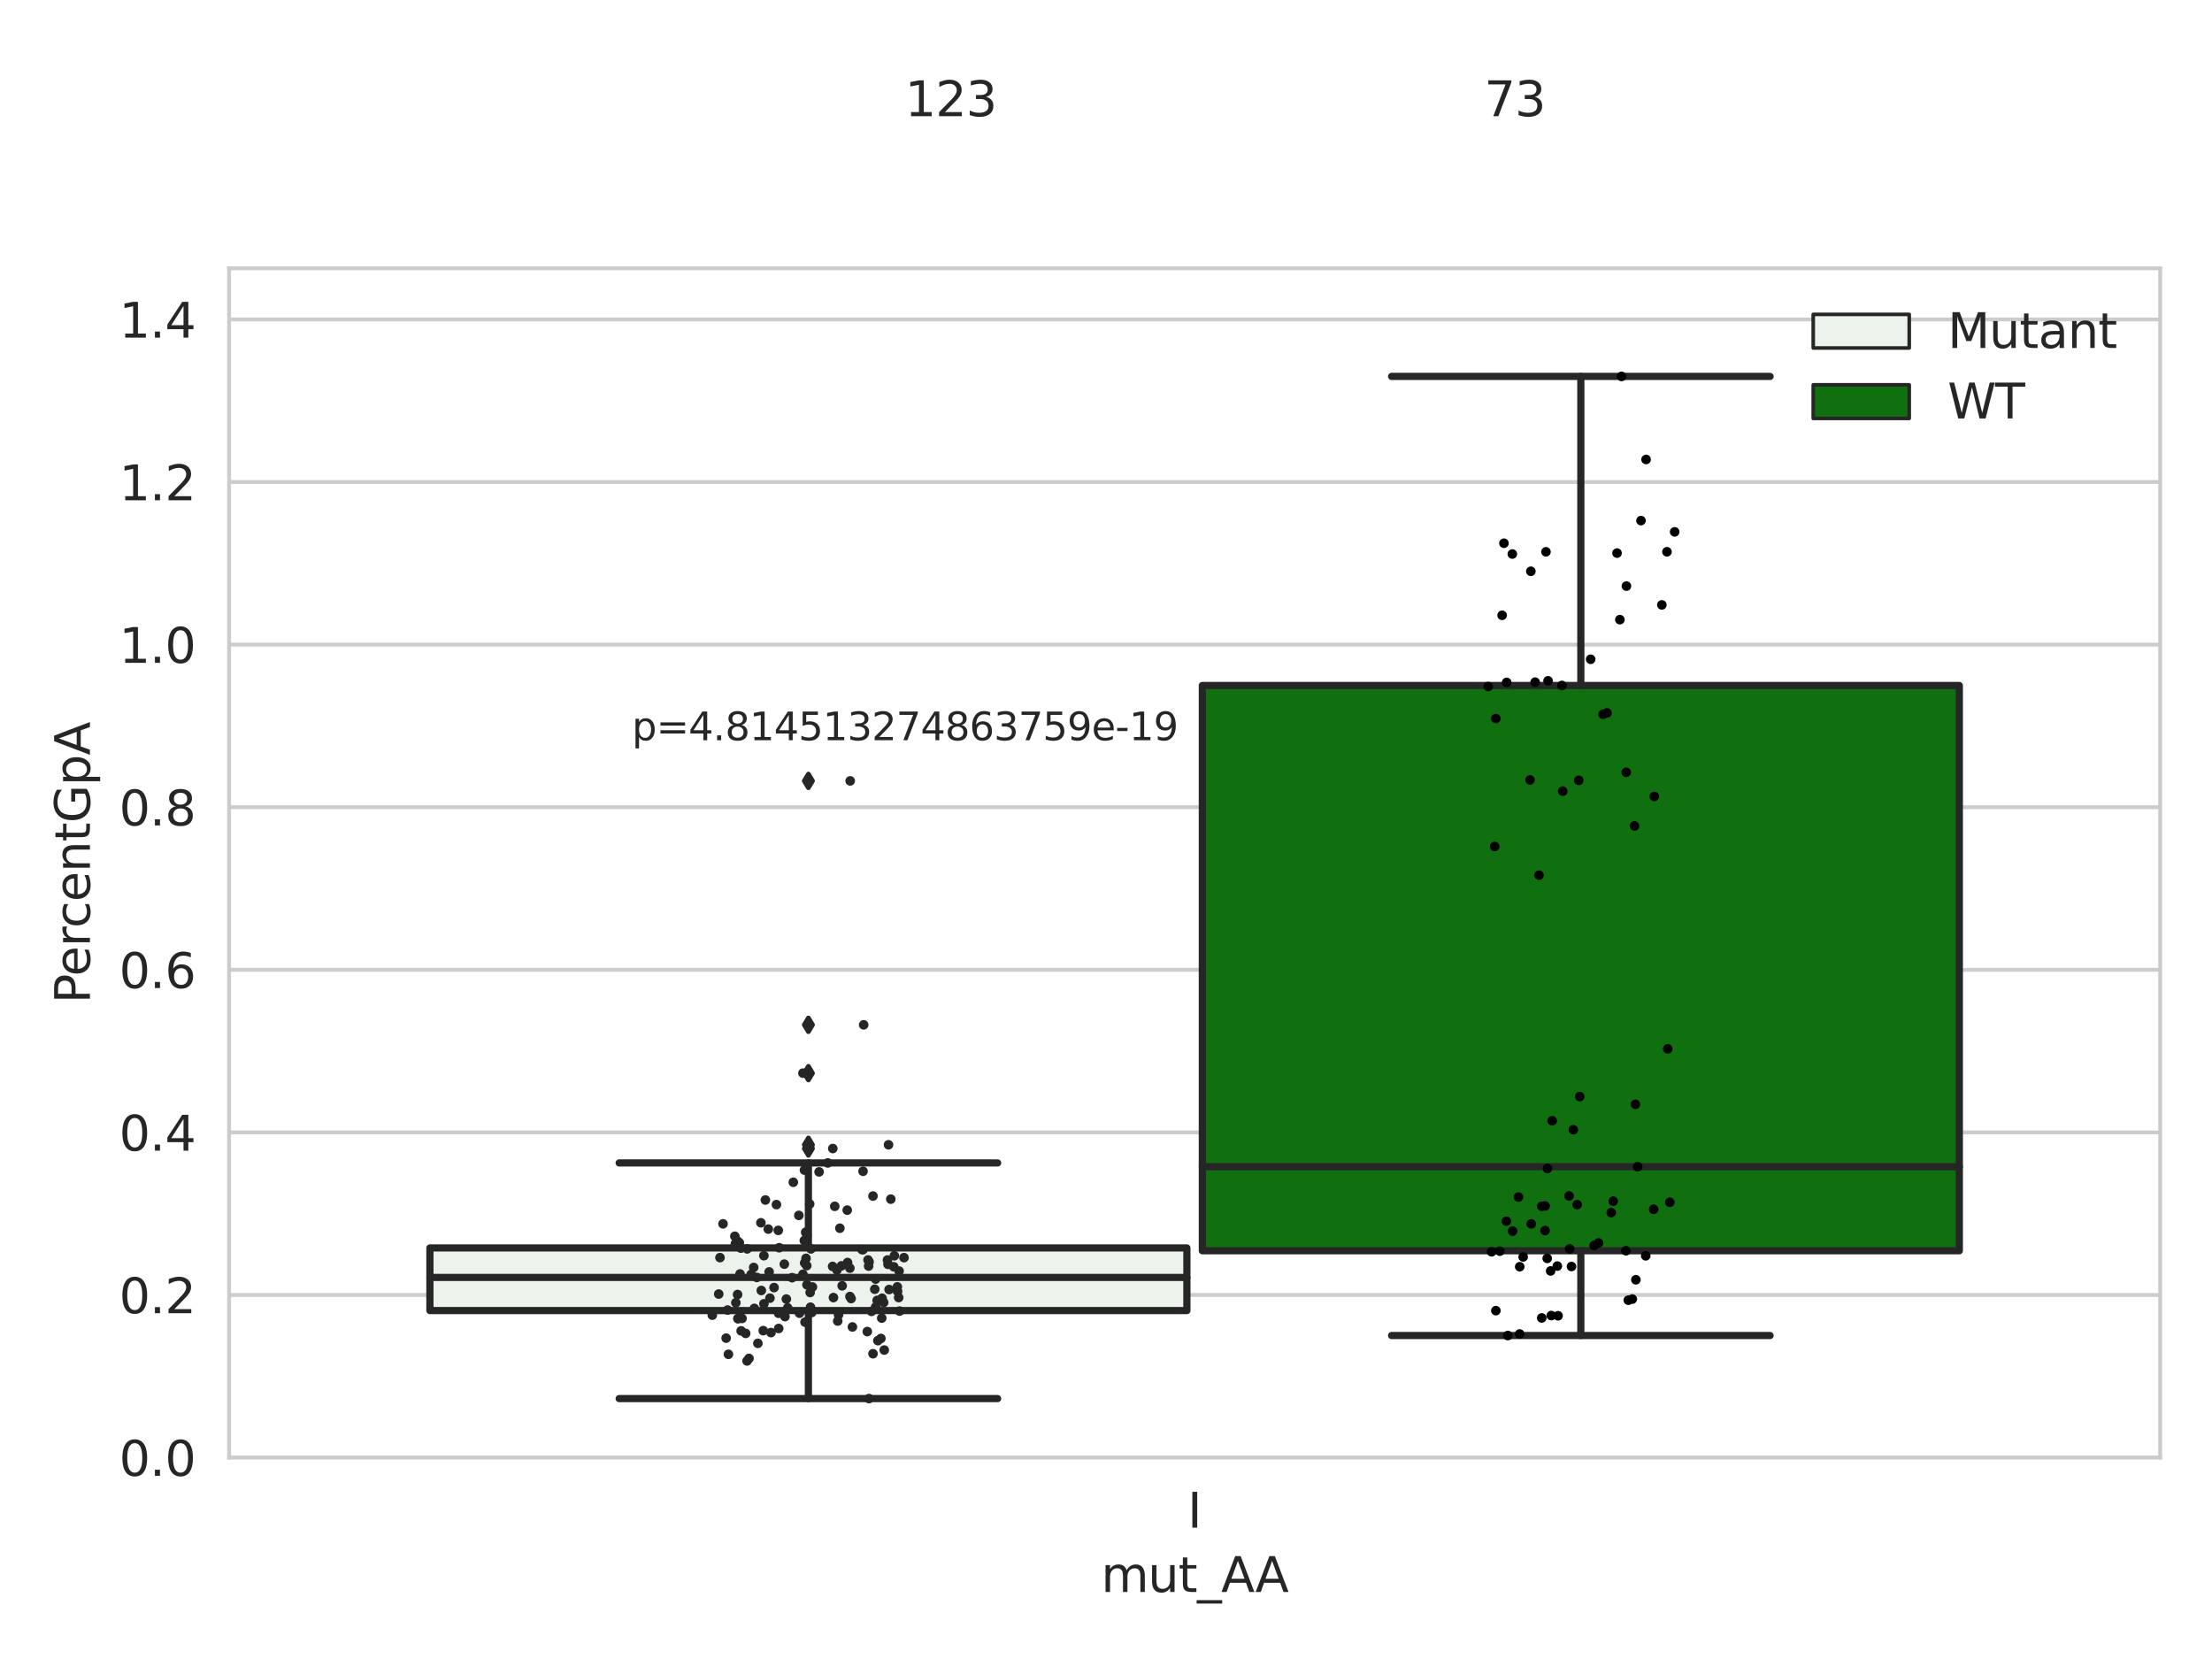 <?xml version="1.0" encoding="utf-8" standalone="no"?>
<!DOCTYPE svg PUBLIC "-//W3C//DTD SVG 1.1//EN"
  "http://www.w3.org/Graphics/SVG/1.1/DTD/svg11.dtd">
<svg xmlns:xlink="http://www.w3.org/1999/xlink" width="460.8pt" height="345.6pt" viewBox="0 0 460.8 345.6" xmlns="http://www.w3.org/2000/svg" version="1.1">
 <defs>
  <style type="text/css">*{stroke-linejoin: round; stroke-linecap: butt}</style>
 </defs>
 <g id="figure_1">
  <g id="patch_1">
   <path d="M 0 345.6 
L 460.8 345.6 
L 460.8 0 
L 0 0 
z
" style="fill: #ffffff"/>
  </g>
  <g id="axes_1">
   <g id="patch_2">
    <path d="M 47.72 303.64 
L 450 303.64 
L 450 55.89 
L 47.72 55.89 
z
" style="fill: #ffffff"/>
   </g>
   <g id="matplotlib.axis_1">
    <g id="xtick_1">
     <g id="text_1">
      <!-- I -->
      <g style="fill: #262626" transform="translate(247.385 318.238)scale(0.1 -0.1)">
       <defs>
        <path id="DejaVuSans-49" d="M 628 4666 
L 1259 4666 
L 1259 0 
L 628 0 
L 628 4666 
z
" transform="scale(0.016)"/>
       </defs>
       <use xlink:href="#DejaVuSans-49"/>
      </g>
     </g>
    </g>
    <g id="text_2">
     <!-- mut_AA -->
     <g style="fill: #262626" transform="translate(229.383 331.638)scale(0.1 -0.1)">
      <defs>
       <path id="DejaVuSans-6d" d="M 3328 2828 
Q 3544 3216 3844 3400 
Q 4144 3584 4550 3584 
Q 5097 3584 5394 3201 
Q 5691 2819 5691 2113 
L 5691 0 
L 5113 0 
L 5113 2094 
Q 5113 2597 4934 2840 
Q 4756 3084 4391 3084 
Q 3944 3084 3684 2787 
Q 3425 2491 3425 1978 
L 3425 0 
L 2847 0 
L 2847 2094 
Q 2847 2600 2669 2842 
Q 2491 3084 2119 3084 
Q 1678 3084 1418 2786 
Q 1159 2488 1159 1978 
L 1159 0 
L 581 0 
L 581 3500 
L 1159 3500 
L 1159 2956 
Q 1356 3278 1631 3431 
Q 1906 3584 2284 3584 
Q 2666 3584 2933 3390 
Q 3200 3197 3328 2828 
z
" transform="scale(0.016)"/>
       <path id="DejaVuSans-75" d="M 544 1381 
L 544 3500 
L 1119 3500 
L 1119 1403 
Q 1119 906 1312 657 
Q 1506 409 1894 409 
Q 2359 409 2629 706 
Q 2900 1003 2900 1516 
L 2900 3500 
L 3475 3500 
L 3475 0 
L 2900 0 
L 2900 538 
Q 2691 219 2414 64 
Q 2138 -91 1772 -91 
Q 1169 -91 856 284 
Q 544 659 544 1381 
z
M 1991 3584 
L 1991 3584 
z
" transform="scale(0.016)"/>
       <path id="DejaVuSans-74" d="M 1172 4494 
L 1172 3500 
L 2356 3500 
L 2356 3053 
L 1172 3053 
L 1172 1153 
Q 1172 725 1289 603 
Q 1406 481 1766 481 
L 2356 481 
L 2356 0 
L 1766 0 
Q 1100 0 847 248 
Q 594 497 594 1153 
L 594 3053 
L 172 3053 
L 172 3500 
L 594 3500 
L 594 4494 
L 1172 4494 
z
" transform="scale(0.016)"/>
       <path id="DejaVuSans-5f" d="M 3263 -1063 
L 3263 -1509 
L -63 -1509 
L -63 -1063 
L 3263 -1063 
z
" transform="scale(0.016)"/>
       <path id="DejaVuSans-41" d="M 2188 4044 
L 1331 1722 
L 3047 1722 
L 2188 4044 
z
M 1831 4666 
L 2547 4666 
L 4325 0 
L 3669 0 
L 3244 1197 
L 1141 1197 
L 716 0 
L 50 0 
L 1831 4666 
z
" transform="scale(0.016)"/>
      </defs>
      <use xlink:href="#DejaVuSans-6d"/>
      <use xlink:href="#DejaVuSans-75" x="97.412"/>
      <use xlink:href="#DejaVuSans-74" x="160.791"/>
      <use xlink:href="#DejaVuSans-5f" x="200"/>
      <use xlink:href="#DejaVuSans-41" x="250"/>
      <use xlink:href="#DejaVuSans-41" x="321.158"/>
     </g>
    </g>
   </g>
   <g id="matplotlib.axis_2">
    <g id="ytick_1">
     <g id="line2d_1">
      <path d="M 47.72 303.64 
L 450 303.64 
" clip-path="url(#pc378bc3d6d)" style="fill: none; stroke: #cccccc; stroke-width: 0.8; stroke-linecap: round"/>
     </g>
     <g id="text_3">
      <!-- 0.0 -->
      <g style="fill: #262626" transform="translate(24.817 307.439)scale(0.1 -0.1)">
       <defs>
        <path id="DejaVuSans-30" d="M 2034 4250 
Q 1547 4250 1301 3770 
Q 1056 3291 1056 2328 
Q 1056 1369 1301 889 
Q 1547 409 2034 409 
Q 2525 409 2770 889 
Q 3016 1369 3016 2328 
Q 3016 3291 2770 3770 
Q 2525 4250 2034 4250 
z
M 2034 4750 
Q 2819 4750 3233 4129 
Q 3647 3509 3647 2328 
Q 3647 1150 3233 529 
Q 2819 -91 2034 -91 
Q 1250 -91 836 529 
Q 422 1150 422 2328 
Q 422 3509 836 4129 
Q 1250 4750 2034 4750 
z
" transform="scale(0.016)"/>
        <path id="DejaVuSans-2e" d="M 684 794 
L 1344 794 
L 1344 0 
L 684 0 
L 684 794 
z
" transform="scale(0.016)"/>
       </defs>
       <use xlink:href="#DejaVuSans-30"/>
       <use xlink:href="#DejaVuSans-2e" x="63.623"/>
       <use xlink:href="#DejaVuSans-30" x="95.41"/>
      </g>
     </g>
    </g>
    <g id="ytick_2">
     <g id="line2d_2">
      <path d="M 47.72 269.769 
L 450 269.769 
" clip-path="url(#pc378bc3d6d)" style="fill: none; stroke: #cccccc; stroke-width: 0.8; stroke-linecap: round"/>
     </g>
     <g id="text_4">
      <!-- 0.2 -->
      <g style="fill: #262626" transform="translate(24.817 273.568)scale(0.1 -0.1)">
       <defs>
        <path id="DejaVuSans-32" d="M 1228 531 
L 3431 531 
L 3431 0 
L 469 0 
L 469 531 
Q 828 903 1448 1529 
Q 2069 2156 2228 2338 
Q 2531 2678 2651 2914 
Q 2772 3150 2772 3378 
Q 2772 3750 2511 3984 
Q 2250 4219 1831 4219 
Q 1534 4219 1204 4116 
Q 875 4013 500 3803 
L 500 4441 
Q 881 4594 1212 4672 
Q 1544 4750 1819 4750 
Q 2544 4750 2975 4387 
Q 3406 4025 3406 3419 
Q 3406 3131 3298 2873 
Q 3191 2616 2906 2266 
Q 2828 2175 2409 1742 
Q 1991 1309 1228 531 
z
" transform="scale(0.016)"/>
       </defs>
       <use xlink:href="#DejaVuSans-30"/>
       <use xlink:href="#DejaVuSans-2e" x="63.623"/>
       <use xlink:href="#DejaVuSans-32" x="95.41"/>
      </g>
     </g>
    </g>
    <g id="ytick_3">
     <g id="line2d_3">
      <path d="M 47.72 235.898 
L 450 235.898 
" clip-path="url(#pc378bc3d6d)" style="fill: none; stroke: #cccccc; stroke-width: 0.8; stroke-linecap: round"/>
     </g>
     <g id="text_5">
      <!-- 0.4 -->
      <g style="fill: #262626" transform="translate(24.817 239.697)scale(0.1 -0.1)">
       <defs>
        <path id="DejaVuSans-34" d="M 2419 4116 
L 825 1625 
L 2419 1625 
L 2419 4116 
z
M 2253 4666 
L 3047 4666 
L 3047 1625 
L 3713 1625 
L 3713 1100 
L 3047 1100 
L 3047 0 
L 2419 0 
L 2419 1100 
L 313 1100 
L 313 1709 
L 2253 4666 
z
" transform="scale(0.016)"/>
       </defs>
       <use xlink:href="#DejaVuSans-30"/>
       <use xlink:href="#DejaVuSans-2e" x="63.623"/>
       <use xlink:href="#DejaVuSans-34" x="95.41"/>
      </g>
     </g>
    </g>
    <g id="ytick_4">
     <g id="line2d_4">
      <path d="M 47.72 202.026 
L 450 202.026 
" clip-path="url(#pc378bc3d6d)" style="fill: none; stroke: #cccccc; stroke-width: 0.8; stroke-linecap: round"/>
     </g>
     <g id="text_6">
      <!-- 0.6 -->
      <g style="fill: #262626" transform="translate(24.817 205.826)scale(0.1 -0.1)">
       <defs>
        <path id="DejaVuSans-36" d="M 2113 2584 
Q 1688 2584 1439 2293 
Q 1191 2003 1191 1497 
Q 1191 994 1439 701 
Q 1688 409 2113 409 
Q 2538 409 2786 701 
Q 3034 994 3034 1497 
Q 3034 2003 2786 2293 
Q 2538 2584 2113 2584 
z
M 3366 4563 
L 3366 3988 
Q 3128 4100 2886 4159 
Q 2644 4219 2406 4219 
Q 1781 4219 1451 3797 
Q 1122 3375 1075 2522 
Q 1259 2794 1537 2939 
Q 1816 3084 2150 3084 
Q 2853 3084 3261 2657 
Q 3669 2231 3669 1497 
Q 3669 778 3244 343 
Q 2819 -91 2113 -91 
Q 1303 -91 875 529 
Q 447 1150 447 2328 
Q 447 3434 972 4092 
Q 1497 4750 2381 4750 
Q 2619 4750 2861 4703 
Q 3103 4656 3366 4563 
z
" transform="scale(0.016)"/>
       </defs>
       <use xlink:href="#DejaVuSans-30"/>
       <use xlink:href="#DejaVuSans-2e" x="63.623"/>
       <use xlink:href="#DejaVuSans-36" x="95.41"/>
      </g>
     </g>
    </g>
    <g id="ytick_5">
     <g id="line2d_5">
      <path d="M 47.72 168.155 
L 450 168.155 
" clip-path="url(#pc378bc3d6d)" style="fill: none; stroke: #cccccc; stroke-width: 0.8; stroke-linecap: round"/>
     </g>
     <g id="text_7">
      <!-- 0.8 -->
      <g style="fill: #262626" transform="translate(24.817 171.954)scale(0.1 -0.1)">
       <defs>
        <path id="DejaVuSans-38" d="M 2034 2216 
Q 1584 2216 1326 1975 
Q 1069 1734 1069 1313 
Q 1069 891 1326 650 
Q 1584 409 2034 409 
Q 2484 409 2743 651 
Q 3003 894 3003 1313 
Q 3003 1734 2745 1975 
Q 2488 2216 2034 2216 
z
M 1403 2484 
Q 997 2584 770 2862 
Q 544 3141 544 3541 
Q 544 4100 942 4425 
Q 1341 4750 2034 4750 
Q 2731 4750 3128 4425 
Q 3525 4100 3525 3541 
Q 3525 3141 3298 2862 
Q 3072 2584 2669 2484 
Q 3125 2378 3379 2068 
Q 3634 1759 3634 1313 
Q 3634 634 3220 271 
Q 2806 -91 2034 -91 
Q 1263 -91 848 271 
Q 434 634 434 1313 
Q 434 1759 690 2068 
Q 947 2378 1403 2484 
z
M 1172 3481 
Q 1172 3119 1398 2916 
Q 1625 2713 2034 2713 
Q 2441 2713 2670 2916 
Q 2900 3119 2900 3481 
Q 2900 3844 2670 4047 
Q 2441 4250 2034 4250 
Q 1625 4250 1398 4047 
Q 1172 3844 1172 3481 
z
" transform="scale(0.016)"/>
       </defs>
       <use xlink:href="#DejaVuSans-30"/>
       <use xlink:href="#DejaVuSans-2e" x="63.623"/>
       <use xlink:href="#DejaVuSans-38" x="95.41"/>
      </g>
     </g>
    </g>
    <g id="ytick_6">
     <g id="line2d_6">
      <path d="M 47.72 134.284 
L 450 134.284 
" clip-path="url(#pc378bc3d6d)" style="fill: none; stroke: #cccccc; stroke-width: 0.8; stroke-linecap: round"/>
     </g>
     <g id="text_8">
      <!-- 1.0 -->
      <g style="fill: #262626" transform="translate(24.817 138.083)scale(0.1 -0.1)">
       <defs>
        <path id="DejaVuSans-31" d="M 794 531 
L 1825 531 
L 1825 4091 
L 703 3866 
L 703 4441 
L 1819 4666 
L 2450 4666 
L 2450 531 
L 3481 531 
L 3481 0 
L 794 0 
L 794 531 
z
" transform="scale(0.016)"/>
       </defs>
       <use xlink:href="#DejaVuSans-31"/>
       <use xlink:href="#DejaVuSans-2e" x="63.623"/>
       <use xlink:href="#DejaVuSans-30" x="95.41"/>
      </g>
     </g>
    </g>
    <g id="ytick_7">
     <g id="line2d_7">
      <path d="M 47.72 100.413 
L 450 100.413 
" clip-path="url(#pc378bc3d6d)" style="fill: none; stroke: #cccccc; stroke-width: 0.8; stroke-linecap: round"/>
     </g>
     <g id="text_9">
      <!-- 1.2 -->
      <g style="fill: #262626" transform="translate(24.817 104.212)scale(0.1 -0.1)">
       <use xlink:href="#DejaVuSans-31"/>
       <use xlink:href="#DejaVuSans-2e" x="63.623"/>
       <use xlink:href="#DejaVuSans-32" x="95.41"/>
      </g>
     </g>
    </g>
    <g id="ytick_8">
     <g id="line2d_8">
      <path d="M 47.72 66.542 
L 450 66.542 
" clip-path="url(#pc378bc3d6d)" style="fill: none; stroke: #cccccc; stroke-width: 0.8; stroke-linecap: round"/>
     </g>
     <g id="text_10">
      <!-- 1.4 -->
      <g style="fill: #262626" transform="translate(24.817 70.341)scale(0.1 -0.1)">
       <use xlink:href="#DejaVuSans-31"/>
       <use xlink:href="#DejaVuSans-2e" x="63.623"/>
       <use xlink:href="#DejaVuSans-34" x="95.41"/>
      </g>
     </g>
    </g>
    <g id="text_11">
     <!-- PercentGpA -->
     <g style="fill: #262626" transform="translate(18.737 209.041)rotate(-90)scale(0.1 -0.1)">
      <defs>
       <path id="DejaVuSans-50" d="M 1259 4147 
L 1259 2394 
L 2053 2394 
Q 2494 2394 2734 2622 
Q 2975 2850 2975 3272 
Q 2975 3691 2734 3919 
Q 2494 4147 2053 4147 
L 1259 4147 
z
M 628 4666 
L 2053 4666 
Q 2838 4666 3239 4311 
Q 3641 3956 3641 3272 
Q 3641 2581 3239 2228 
Q 2838 1875 2053 1875 
L 1259 1875 
L 1259 0 
L 628 0 
L 628 4666 
z
" transform="scale(0.016)"/>
       <path id="DejaVuSans-65" d="M 3597 1894 
L 3597 1613 
L 953 1613 
Q 991 1019 1311 708 
Q 1631 397 2203 397 
Q 2534 397 2845 478 
Q 3156 559 3463 722 
L 3463 178 
Q 3153 47 2828 -22 
Q 2503 -91 2169 -91 
Q 1331 -91 842 396 
Q 353 884 353 1716 
Q 353 2575 817 3079 
Q 1281 3584 2069 3584 
Q 2775 3584 3186 3129 
Q 3597 2675 3597 1894 
z
M 3022 2063 
Q 3016 2534 2758 2815 
Q 2500 3097 2075 3097 
Q 1594 3097 1305 2825 
Q 1016 2553 972 2059 
L 3022 2063 
z
" transform="scale(0.016)"/>
       <path id="DejaVuSans-72" d="M 2631 2963 
Q 2534 3019 2420 3045 
Q 2306 3072 2169 3072 
Q 1681 3072 1420 2755 
Q 1159 2438 1159 1844 
L 1159 0 
L 581 0 
L 581 3500 
L 1159 3500 
L 1159 2956 
Q 1341 3275 1631 3429 
Q 1922 3584 2338 3584 
Q 2397 3584 2469 3576 
Q 2541 3569 2628 3553 
L 2631 2963 
z
" transform="scale(0.016)"/>
       <path id="DejaVuSans-63" d="M 3122 3366 
L 3122 2828 
Q 2878 2963 2633 3030 
Q 2388 3097 2138 3097 
Q 1578 3097 1268 2742 
Q 959 2388 959 1747 
Q 959 1106 1268 751 
Q 1578 397 2138 397 
Q 2388 397 2633 464 
Q 2878 531 3122 666 
L 3122 134 
Q 2881 22 2623 -34 
Q 2366 -91 2075 -91 
Q 1284 -91 818 406 
Q 353 903 353 1747 
Q 353 2603 823 3093 
Q 1294 3584 2113 3584 
Q 2378 3584 2631 3529 
Q 2884 3475 3122 3366 
z
" transform="scale(0.016)"/>
       <path id="DejaVuSans-6e" d="M 3513 2113 
L 3513 0 
L 2938 0 
L 2938 2094 
Q 2938 2591 2744 2837 
Q 2550 3084 2163 3084 
Q 1697 3084 1428 2787 
Q 1159 2491 1159 1978 
L 1159 0 
L 581 0 
L 581 3500 
L 1159 3500 
L 1159 2956 
Q 1366 3272 1645 3428 
Q 1925 3584 2291 3584 
Q 2894 3584 3203 3211 
Q 3513 2838 3513 2113 
z
" transform="scale(0.016)"/>
       <path id="DejaVuSans-47" d="M 3809 666 
L 3809 1919 
L 2778 1919 
L 2778 2438 
L 4434 2438 
L 4434 434 
Q 4069 175 3628 42 
Q 3188 -91 2688 -91 
Q 1594 -91 976 548 
Q 359 1188 359 2328 
Q 359 3472 976 4111 
Q 1594 4750 2688 4750 
Q 3144 4750 3555 4637 
Q 3966 4525 4313 4306 
L 4313 3634 
Q 3963 3931 3569 4081 
Q 3175 4231 2741 4231 
Q 1884 4231 1454 3753 
Q 1025 3275 1025 2328 
Q 1025 1384 1454 906 
Q 1884 428 2741 428 
Q 3075 428 3337 486 
Q 3600 544 3809 666 
z
" transform="scale(0.016)"/>
       <path id="DejaVuSans-70" d="M 1159 525 
L 1159 -1331 
L 581 -1331 
L 581 3500 
L 1159 3500 
L 1159 2969 
Q 1341 3281 1617 3432 
Q 1894 3584 2278 3584 
Q 2916 3584 3314 3078 
Q 3713 2572 3713 1747 
Q 3713 922 3314 415 
Q 2916 -91 2278 -91 
Q 1894 -91 1617 61 
Q 1341 213 1159 525 
z
M 3116 1747 
Q 3116 2381 2855 2742 
Q 2594 3103 2138 3103 
Q 1681 3103 1420 2742 
Q 1159 2381 1159 1747 
Q 1159 1113 1420 752 
Q 1681 391 2138 391 
Q 2594 391 2855 752 
Q 3116 1113 3116 1747 
z
" transform="scale(0.016)"/>
      </defs>
      <use xlink:href="#DejaVuSans-50"/>
      <use xlink:href="#DejaVuSans-65" x="56.678"/>
      <use xlink:href="#DejaVuSans-72" x="118.201"/>
      <use xlink:href="#DejaVuSans-63" x="157.064"/>
      <use xlink:href="#DejaVuSans-65" x="212.045"/>
      <use xlink:href="#DejaVuSans-6e" x="273.568"/>
      <use xlink:href="#DejaVuSans-74" x="336.947"/>
      <use xlink:href="#DejaVuSans-47" x="376.156"/>
      <use xlink:href="#DejaVuSans-70" x="453.646"/>
      <use xlink:href="#DejaVuSans-41" x="517.123"/>
     </g>
    </g>
   </g>
   <g id="patch_3">
    <path d="M 89.557 273.015 
L 247.251 273.015 
L 247.251 259.966 
L 89.557 259.966 
L 89.557 273.015 
z
" clip-path="url(#pc378bc3d6d)" style="fill: #ecf2ec; stroke: #262626; stroke-width: 1.5; stroke-linejoin: miter"/>
   </g>
   <g id="patch_4">
    <path d="M 250.469 260.555 
L 408.163 260.555 
L 408.163 142.798 
L 250.469 142.798 
L 250.469 260.555 
z
" clip-path="url(#pc378bc3d6d)" style="fill: #107010; stroke: #262626; stroke-width: 1.5; stroke-linejoin: miter"/>
   </g>
   <g id="patch_5">
    <path d="M 248.86 303.64 
L 248.86 303.64 
L 248.86 303.64 
L 248.86 303.64 
z
" clip-path="url(#pc378bc3d6d)" style="fill: #ecf2ec; stroke: #262626; stroke-width: 0.75; stroke-linejoin: miter"/>
   </g>
   <g id="patch_6">
    <path d="M 248.86 303.64 
L 248.86 303.64 
L 248.86 303.64 
L 248.86 303.64 
z
" clip-path="url(#pc378bc3d6d)" style="fill: #107010; stroke: #262626; stroke-width: 0.75; stroke-linejoin: miter"/>
   </g>
   <g id="PathCollection_1"/>
   <g id="PathCollection_2"/>
   <g id="line2d_9">
    <path d="M 168.404 273.015 
L 168.404 291.352 
" clip-path="url(#pc378bc3d6d)" style="fill: none; stroke: #262626; stroke-width: 1.5; stroke-linecap: round"/>
   </g>
   <g id="line2d_10">
    <path d="M 168.404 259.966 
L 168.404 242.261 
" clip-path="url(#pc378bc3d6d)" style="fill: none; stroke: #262626; stroke-width: 1.5; stroke-linecap: round"/>
   </g>
   <g id="line2d_11">
    <path d="M 128.981 291.352 
L 207.827 291.352 
" clip-path="url(#pc378bc3d6d)" style="fill: none; stroke: #262626; stroke-width: 1.5; stroke-linecap: round"/>
   </g>
   <g id="line2d_12">
    <path d="M 128.981 242.261 
L 207.827 242.261 
" clip-path="url(#pc378bc3d6d)" style="fill: none; stroke: #262626; stroke-width: 1.5; stroke-linecap: round"/>
   </g>
   <g id="line2d_13">
    <defs>
     <path id="m53a9113ab3" d="M -0 1.414 
L 0.849 0 
L 0 -1.414 
L -0.849 -0 
z
" style="stroke: #262626; stroke-linejoin: miter"/>
    </defs>
    <g clip-path="url(#pc378bc3d6d)">
     <use xlink:href="#m53a9113ab3" x="168.404" y="238.481" style="fill: #262626; stroke: #262626; stroke-linejoin: miter"/>
     <use xlink:href="#m53a9113ab3" x="168.404" y="223.558" style="fill: #262626; stroke: #262626; stroke-linejoin: miter"/>
     <use xlink:href="#m53a9113ab3" x="168.404" y="162.674" style="fill: #262626; stroke: #262626; stroke-linejoin: miter"/>
     <use xlink:href="#m53a9113ab3" x="168.404" y="213.488" style="fill: #262626; stroke: #262626; stroke-linejoin: miter"/>
     <use xlink:href="#m53a9113ab3" x="168.404" y="239.26" style="fill: #262626; stroke: #262626; stroke-linejoin: miter"/>
    </g>
   </g>
   <g id="line2d_14">
    <path d="M 329.316 260.555 
L 329.316 278.214 
" clip-path="url(#pc378bc3d6d)" style="fill: none; stroke: #262626; stroke-width: 1.5; stroke-linecap: round"/>
   </g>
   <g id="line2d_15">
    <path d="M 329.316 142.798 
L 329.316 78.412 
" clip-path="url(#pc378bc3d6d)" style="fill: none; stroke: #262626; stroke-width: 1.5; stroke-linecap: round"/>
   </g>
   <g id="line2d_16">
    <path d="M 289.893 278.214 
L 368.739 278.214 
" clip-path="url(#pc378bc3d6d)" style="fill: none; stroke: #262626; stroke-width: 1.5; stroke-linecap: round"/>
   </g>
   <g id="line2d_17">
    <path d="M 289.893 78.412 
L 368.739 78.412 
" clip-path="url(#pc378bc3d6d)" style="fill: none; stroke: #262626; stroke-width: 1.5; stroke-linecap: round"/>
   </g>
   <g id="line2d_18"/>
   <g id="line2d_19">
    <path d="M 89.557 266.111 
L 247.251 266.111 
" clip-path="url(#pc378bc3d6d)" style="fill: none; stroke: #262626; stroke-width: 1.5; stroke-linecap: round"/>
   </g>
   <g id="line2d_20">
    <path d="M 250.469 243.042 
L 408.163 243.042 
" clip-path="url(#pc378bc3d6d)" style="fill: none; stroke: #262626; stroke-width: 1.5; stroke-linecap: round"/>
   </g>
   <g id="patch_7">
    <path d="M 47.72 303.64 
L 47.72 55.89 
" style="fill: none; stroke: #cccccc; stroke-width: 0.8; stroke-linejoin: miter; stroke-linecap: square"/>
   </g>
   <g id="patch_8">
    <path d="M 450 303.64 
L 450 55.89 
" style="fill: none; stroke: #cccccc; stroke-width: 0.8; stroke-linejoin: miter; stroke-linecap: square"/>
   </g>
   <g id="patch_9">
    <path d="M 47.72 303.64 
L 450 303.64 
" style="fill: none; stroke: #cccccc; stroke-width: 0.8; stroke-linejoin: miter; stroke-linecap: square"/>
   </g>
   <g id="patch_10">
    <path d="M 47.72 55.89 
L 450 55.89 
" style="fill: none; stroke: #cccccc; stroke-width: 0.8; stroke-linejoin: miter; stroke-linecap: square"/>
   </g>
   <g id="PathCollection_3">
    <defs>
     <path id="C0_0_25b5a2af09" d="M 0 1 
C 0.265 1 0.52 0.895 0.707 0.707 
C 0.895 0.52 1 0.265 1 -0 
C 1 -0.265 0.895 -0.52 0.707 -0.707 
C 0.52 -0.895 0.265 -1 0 -1 
C -0.265 -1 -0.52 -0.895 -0.707 -0.707 
C -0.895 -0.52 -1 -0.265 -1 0 
C -1 0.265 -0.895 0.52 -0.707 0.707 
C -0.52 0.895 -0.265 1 0 1 
z
"/>
    </defs>
    <g clip-path="url(#pc378bc3d6d)">
     <use xlink:href="#C0_0_25b5a2af09" x="162.187" y="273.576" style="fill: #262626"/>
    </g>
    <g clip-path="url(#pc378bc3d6d)">
     <use xlink:href="#C0_0_25b5a2af09" x="185.094" y="238.481" style="fill: #262626"/>
    </g>
    <g clip-path="url(#pc378bc3d6d)">
     <use xlink:href="#C0_0_25b5a2af09" x="156.483" y="265.478" style="fill: #262626"/>
    </g>
    <g clip-path="url(#pc378bc3d6d)">
     <use xlink:href="#C0_0_25b5a2af09" x="184.881" y="262.479" style="fill: #262626"/>
    </g>
    <g clip-path="url(#pc378bc3d6d)">
     <use xlink:href="#C0_0_25b5a2af09" x="180.946" y="263.747" style="fill: #262626"/>
    </g>
    <g clip-path="url(#pc378bc3d6d)">
     <use xlink:href="#C0_0_25b5a2af09" x="173.45" y="263.816" style="fill: #262626"/>
    </g>
    <g clip-path="url(#pc378bc3d6d)">
     <use xlink:href="#C0_0_25b5a2af09" x="167.626" y="263.1" style="fill: #262626"/>
    </g>
    <g clip-path="url(#pc378bc3d6d)">
     <use xlink:href="#C0_0_25b5a2af09" x="182.877" y="279.282" style="fill: #262626"/>
    </g>
    <g clip-path="url(#pc378bc3d6d)">
     <use xlink:href="#C0_0_25b5a2af09" x="154.164" y="265.389" style="fill: #262626"/>
    </g>
    <g clip-path="url(#pc378bc3d6d)">
     <use xlink:href="#C0_0_25b5a2af09" x="149.725" y="269.573" style="fill: #262626"/>
    </g>
    <g clip-path="url(#pc378bc3d6d)">
     <use xlink:href="#C0_0_25b5a2af09" x="185.57" y="249.802" style="fill: #262626"/>
    </g>
    <g clip-path="url(#pc378bc3d6d)">
     <use xlink:href="#C0_0_25b5a2af09" x="153.668" y="258.567" style="fill: #262626"/>
    </g>
    <g clip-path="url(#pc378bc3d6d)">
     <use xlink:href="#C0_0_25b5a2af09" x="155.624" y="283.508" style="fill: #262626"/>
    </g>
    <g clip-path="url(#pc378bc3d6d)">
     <use xlink:href="#C0_0_25b5a2af09" x="166.546" y="273.559" style="fill: #262626"/>
    </g>
    <g clip-path="url(#pc378bc3d6d)">
     <use xlink:href="#C0_0_25b5a2af09" x="173.894" y="251.295" style="fill: #262626"/>
    </g>
    <g clip-path="url(#pc378bc3d6d)">
     <use xlink:href="#C0_0_25b5a2af09" x="169.247" y="268.105" style="fill: #262626"/>
    </g>
    <g clip-path="url(#pc378bc3d6d)">
     <use xlink:href="#C0_0_25b5a2af09" x="187.215" y="270.312" style="fill: #262626"/>
    </g>
    <g clip-path="url(#pc378bc3d6d)">
     <use xlink:href="#C0_0_25b5a2af09" x="179.784" y="260.327" style="fill: #262626"/>
    </g>
    <g clip-path="url(#pc378bc3d6d)">
     <use xlink:href="#C0_0_25b5a2af09" x="177.059" y="270.087" style="fill: #262626"/>
    </g>
    <g clip-path="url(#pc378bc3d6d)">
     <use xlink:href="#C0_0_25b5a2af09" x="159.444" y="249.984" style="fill: #262626"/>
    </g>
    <g clip-path="url(#pc378bc3d6d)">
     <use xlink:href="#C0_0_25b5a2af09" x="157.143" y="272.565" style="fill: #262626"/>
    </g>
    <g clip-path="url(#pc378bc3d6d)">
     <use xlink:href="#C0_0_25b5a2af09" x="159.137" y="271.601" style="fill: #262626"/>
    </g>
    <g clip-path="url(#pc378bc3d6d)">
     <use xlink:href="#C0_0_25b5a2af09" x="167.582" y="243.752" style="fill: #262626"/>
    </g>
    <g clip-path="url(#pc378bc3d6d)">
     <use xlink:href="#C0_0_25b5a2af09" x="164.089" y="272.462" style="fill: #262626"/>
    </g>
    <g clip-path="url(#pc378bc3d6d)">
     <use xlink:href="#C0_0_25b5a2af09" x="154.344" y="260.008" style="fill: #262626"/>
    </g>
    <g clip-path="url(#pc378bc3d6d)">
     <use xlink:href="#C0_0_25b5a2af09" x="179.789" y="243.995" style="fill: #262626"/>
    </g>
    <g clip-path="url(#pc378bc3d6d)">
     <use xlink:href="#C0_0_25b5a2af09" x="167.266" y="223.558" style="fill: #262626"/>
    </g>
    <g clip-path="url(#pc378bc3d6d)">
     <use xlink:href="#C0_0_25b5a2af09" x="158.595" y="268.83" style="fill: #262626"/>
    </g>
    <g clip-path="url(#pc378bc3d6d)">
     <use xlink:href="#C0_0_25b5a2af09" x="153.65" y="269.673" style="fill: #262626"/>
    </g>
    <g clip-path="url(#pc378bc3d6d)">
     <use xlink:href="#C0_0_25b5a2af09" x="167.837" y="256.699" style="fill: #262626"/>
    </g>
    <g clip-path="url(#pc378bc3d6d)">
     <use xlink:href="#C0_0_25b5a2af09" x="151.269" y="278.756" style="fill: #262626"/>
    </g>
    <g clip-path="url(#pc378bc3d6d)">
     <use xlink:href="#C0_0_25b5a2af09" x="186.307" y="261.594" style="fill: #262626"/>
    </g>
    <g clip-path="url(#pc378bc3d6d)">
     <use xlink:href="#C0_0_25b5a2af09" x="153.294" y="271.385" style="fill: #262626"/>
    </g>
    <g clip-path="url(#pc378bc3d6d)">
     <use xlink:href="#C0_0_25b5a2af09" x="184.983" y="263.381" style="fill: #262626"/>
    </g>
    <g clip-path="url(#pc378bc3d6d)">
     <use xlink:href="#C0_0_25b5a2af09" x="165.002" y="266.166" style="fill: #262626"/>
    </g>
    <g clip-path="url(#pc378bc3d6d)">
     <use xlink:href="#C0_0_25b5a2af09" x="155.342" y="277.768" style="fill: #262626"/>
    </g>
    <g clip-path="url(#pc378bc3d6d)">
     <use xlink:href="#C0_0_25b5a2af09" x="160.615" y="277.603" style="fill: #262626"/>
    </g>
    <g clip-path="url(#pc378bc3d6d)">
     <use xlink:href="#C0_0_25b5a2af09" x="151.744" y="282.127" style="fill: #262626"/>
    </g>
    <g clip-path="url(#pc378bc3d6d)">
     <use xlink:href="#C0_0_25b5a2af09" x="168.767" y="269.254" style="fill: #262626"/>
    </g>
    <g clip-path="url(#pc378bc3d6d)">
     <use xlink:href="#C0_0_25b5a2af09" x="167.272" y="265.457" style="fill: #262626"/>
    </g>
    <g clip-path="url(#pc378bc3d6d)">
     <use xlink:href="#C0_0_25b5a2af09" x="153.734" y="274.704" style="fill: #262626"/>
    </g>
    <g clip-path="url(#pc378bc3d6d)">
     <use xlink:href="#C0_0_25b5a2af09" x="184.205" y="281.239" style="fill: #262626"/>
    </g>
    <g clip-path="url(#pc378bc3d6d)">
     <use xlink:href="#C0_0_25b5a2af09" x="186.931" y="268.078" style="fill: #262626"/>
    </g>
    <g clip-path="url(#pc378bc3d6d)">
     <use xlink:href="#C0_0_25b5a2af09" x="175.278" y="263.703" style="fill: #262626"/>
    </g>
    <g clip-path="url(#pc378bc3d6d)">
     <use xlink:href="#C0_0_25b5a2af09" x="176.567" y="263.01" style="fill: #262626"/>
    </g>
    <g clip-path="url(#pc378bc3d6d)">
     <use xlink:href="#C0_0_25b5a2af09" x="168.933" y="260.165" style="fill: #262626"/>
    </g>
    <g clip-path="url(#pc378bc3d6d)">
     <use xlink:href="#C0_0_25b5a2af09" x="184.084" y="271.331" style="fill: #262626"/>
    </g>
    <g clip-path="url(#pc378bc3d6d)">
     <use xlink:href="#C0_0_25b5a2af09" x="157.877" y="279.842" style="fill: #262626"/>
    </g>
    <g clip-path="url(#pc378bc3d6d)">
     <use xlink:href="#C0_0_25b5a2af09" x="151.575" y="272.906" style="fill: #262626"/>
    </g>
    <g clip-path="url(#pc378bc3d6d)">
     <use xlink:href="#C0_0_25b5a2af09" x="177.048" y="264.182" style="fill: #262626"/>
    </g>
    <g clip-path="url(#pc378bc3d6d)">
     <use xlink:href="#C0_0_25b5a2af09" x="169.108" y="273.409" style="fill: #262626"/>
    </g>
    <g clip-path="url(#pc378bc3d6d)">
     <use xlink:href="#C0_0_25b5a2af09" x="162.127" y="256.311" style="fill: #262626"/>
    </g>
    <g clip-path="url(#pc378bc3d6d)">
     <use xlink:href="#C0_0_25b5a2af09" x="181.023" y="291.352" style="fill: #262626"/>
    </g>
    <g clip-path="url(#pc378bc3d6d)">
     <use xlink:href="#C0_0_25b5a2af09" x="186.985" y="269.032" style="fill: #262626"/>
    </g>
    <g clip-path="url(#pc378bc3d6d)">
     <use xlink:href="#C0_0_25b5a2af09" x="173.624" y="270.308" style="fill: #262626"/>
    </g>
    <g clip-path="url(#pc378bc3d6d)">
     <use xlink:href="#C0_0_25b5a2af09" x="153.737" y="274.663" style="fill: #262626"/>
    </g>
    <g clip-path="url(#pc378bc3d6d)">
     <use xlink:href="#C0_0_25b5a2af09" x="162.213" y="276.746" style="fill: #262626"/>
    </g>
    <g clip-path="url(#pc378bc3d6d)">
     <use xlink:href="#C0_0_25b5a2af09" x="153.191" y="259.103" style="fill: #262626"/>
    </g>
    <g clip-path="url(#pc378bc3d6d)">
     <use xlink:href="#C0_0_25b5a2af09" x="181.552" y="273.184" style="fill: #262626"/>
    </g>
    <g clip-path="url(#pc378bc3d6d)">
     <use xlink:href="#C0_0_25b5a2af09" x="183.682" y="274.587" style="fill: #262626"/>
    </g>
    <g clip-path="url(#pc378bc3d6d)">
     <use xlink:href="#C0_0_25b5a2af09" x="161.747" y="250.942" style="fill: #262626"/>
    </g>
    <g clip-path="url(#pc378bc3d6d)">
     <use xlink:href="#C0_0_25b5a2af09" x="157.662" y="266.111" style="fill: #262626"/>
    </g>
    <g clip-path="url(#pc378bc3d6d)">
     <use xlink:href="#C0_0_25b5a2af09" x="177.303" y="270.513" style="fill: #262626"/>
    </g>
    <g clip-path="url(#pc378bc3d6d)">
     <use xlink:href="#C0_0_25b5a2af09" x="187.298" y="264.786" style="fill: #262626"/>
    </g>
    <g clip-path="url(#pc378bc3d6d)">
     <use xlink:href="#C0_0_25b5a2af09" x="180.677" y="277.392" style="fill: #262626"/>
    </g>
    <g clip-path="url(#pc378bc3d6d)">
     <use xlink:href="#C0_0_25b5a2af09" x="158.997" y="277.195" style="fill: #262626"/>
    </g>
    <g clip-path="url(#pc378bc3d6d)">
     <use xlink:href="#C0_0_25b5a2af09" x="167.55" y="258.436" style="fill: #262626"/>
    </g>
    <g clip-path="url(#pc378bc3d6d)">
     <use xlink:href="#C0_0_25b5a2af09" x="168.672" y="250.813" style="fill: #262626"/>
    </g>
    <g clip-path="url(#pc378bc3d6d)">
     <use xlink:href="#C0_0_25b5a2af09" x="160.049" y="256.044" style="fill: #262626"/>
    </g>
    <g clip-path="url(#pc378bc3d6d)">
     <use xlink:href="#C0_0_25b5a2af09" x="161.251" y="268.221" style="fill: #262626"/>
    </g>
    <g clip-path="url(#pc378bc3d6d)">
     <use xlink:href="#C0_0_25b5a2af09" x="181.861" y="282.005" style="fill: #262626"/>
    </g>
    <g clip-path="url(#pc378bc3d6d)">
     <use xlink:href="#C0_0_25b5a2af09" x="167.702" y="275.424" style="fill: #262626"/>
    </g>
    <g clip-path="url(#pc378bc3d6d)">
     <use xlink:href="#C0_0_25b5a2af09" x="168.106" y="267.65" style="fill: #262626"/>
    </g>
    <g clip-path="url(#pc378bc3d6d)">
     <use xlink:href="#C0_0_25b5a2af09" x="174.353" y="264.554" style="fill: #262626"/>
    </g>
    <g clip-path="url(#pc378bc3d6d)">
     <use xlink:href="#C0_0_25b5a2af09" x="182.724" y="270.899" style="fill: #262626"/>
    </g>
    <g clip-path="url(#pc378bc3d6d)">
     <use xlink:href="#C0_0_25b5a2af09" x="162.316" y="259.923" style="fill: #262626"/>
    </g>
    <g clip-path="url(#pc378bc3d6d)">
     <use xlink:href="#C0_0_25b5a2af09" x="153.081" y="257.536" style="fill: #262626"/>
    </g>
    <g clip-path="url(#pc378bc3d6d)">
     <use xlink:href="#C0_0_25b5a2af09" x="181.86" y="249.161" style="fill: #262626"/>
    </g>
    <g clip-path="url(#pc378bc3d6d)">
     <use xlink:href="#C0_0_25b5a2af09" x="172.442" y="242.261" style="fill: #262626"/>
    </g>
    <g clip-path="url(#pc378bc3d6d)">
     <use xlink:href="#C0_0_25b5a2af09" x="154.394" y="277.244" style="fill: #262626"/>
    </g>
    <g clip-path="url(#pc378bc3d6d)">
     <use xlink:href="#C0_0_25b5a2af09" x="176.494" y="252.092" style="fill: #262626"/>
    </g>
    <g clip-path="url(#pc378bc3d6d)">
     <use xlink:href="#C0_0_25b5a2af09" x="165.263" y="246.286" style="fill: #262626"/>
    </g>
    <g clip-path="url(#pc378bc3d6d)">
     <use xlink:href="#C0_0_25b5a2af09" x="155.647" y="260.161" style="fill: #262626"/>
    </g>
    <g clip-path="url(#pc378bc3d6d)">
     <use xlink:href="#C0_0_25b5a2af09" x="159.134" y="261.579" style="fill: #262626"/>
    </g>
    <g clip-path="url(#pc378bc3d6d)">
     <use xlink:href="#C0_0_25b5a2af09" x="168.057" y="263.654" style="fill: #262626"/>
    </g>
    <g clip-path="url(#pc378bc3d6d)">
     <use xlink:href="#C0_0_25b5a2af09" x="154.578" y="274.653" style="fill: #262626"/>
    </g>
    <g clip-path="url(#pc378bc3d6d)">
     <use xlink:href="#C0_0_25b5a2af09" x="174.96" y="255.86" style="fill: #262626"/>
    </g>
    <g clip-path="url(#pc378bc3d6d)">
     <use xlink:href="#C0_0_25b5a2af09" x="186.19" y="263.888" style="fill: #262626"/>
    </g>
    <g clip-path="url(#pc378bc3d6d)">
     <use xlink:href="#C0_0_25b5a2af09" x="182.229" y="268.57" style="fill: #262626"/>
    </g>
    <g clip-path="url(#pc378bc3d6d)">
     <use xlink:href="#C0_0_25b5a2af09" x="163.81" y="270.617" style="fill: #262626"/>
    </g>
    <g clip-path="url(#pc378bc3d6d)">
     <use xlink:href="#C0_0_25b5a2af09" x="150.618" y="254.948" style="fill: #262626"/>
    </g>
    <g clip-path="url(#pc378bc3d6d)">
     <use xlink:href="#C0_0_25b5a2af09" x="154.015" y="258.892" style="fill: #262626"/>
    </g>
    <g clip-path="url(#pc378bc3d6d)">
     <use xlink:href="#C0_0_25b5a2af09" x="175.437" y="267.856" style="fill: #262626"/>
    </g>
    <g clip-path="url(#pc378bc3d6d)">
     <use xlink:href="#C0_0_25b5a2af09" x="183.505" y="278.828" style="fill: #262626"/>
    </g>
    <g clip-path="url(#pc378bc3d6d)">
     <use xlink:href="#C0_0_25b5a2af09" x="156.033" y="282.981" style="fill: #262626"/>
    </g>
    <g clip-path="url(#pc378bc3d6d)">
     <use xlink:href="#C0_0_25b5a2af09" x="166.413" y="253.191" style="fill: #262626"/>
    </g>
    <g clip-path="url(#pc378bc3d6d)">
     <use xlink:href="#C0_0_25b5a2af09" x="160.226" y="264.963" style="fill: #262626"/>
    </g>
    <g clip-path="url(#pc378bc3d6d)">
     <use xlink:href="#C0_0_25b5a2af09" x="148.387" y="273.976" style="fill: #262626"/>
    </g>
    <g clip-path="url(#pc378bc3d6d)">
     <use xlink:href="#C0_0_25b5a2af09" x="179.571" y="260.313" style="fill: #262626"/>
    </g>
    <g clip-path="url(#pc378bc3d6d)">
     <use xlink:href="#C0_0_25b5a2af09" x="177.109" y="162.674" style="fill: #262626"/>
    </g>
    <g clip-path="url(#pc378bc3d6d)">
     <use xlink:href="#C0_0_25b5a2af09" x="160.39" y="270.429" style="fill: #262626"/>
    </g>
    <g clip-path="url(#pc378bc3d6d)">
     <use xlink:href="#C0_0_25b5a2af09" x="158.509" y="254.729" style="fill: #262626"/>
    </g>
    <g clip-path="url(#pc378bc3d6d)">
     <use xlink:href="#C0_0_25b5a2af09" x="170.63" y="244.127" style="fill: #262626"/>
    </g>
    <g clip-path="url(#pc378bc3d6d)">
     <use xlink:href="#C0_0_25b5a2af09" x="183.752" y="270.44" style="fill: #262626"/>
    </g>
    <g clip-path="url(#pc378bc3d6d)">
     <use xlink:href="#C0_0_25b5a2af09" x="185.214" y="268.632" style="fill: #262626"/>
    </g>
    <g clip-path="url(#pc378bc3d6d)">
     <use xlink:href="#C0_0_25b5a2af09" x="149.987" y="261.984" style="fill: #262626"/>
    </g>
    <g clip-path="url(#pc378bc3d6d)">
     <use xlink:href="#C0_0_25b5a2af09" x="179.92" y="213.488" style="fill: #262626"/>
    </g>
    <g clip-path="url(#pc378bc3d6d)">
     <use xlink:href="#C0_0_25b5a2af09" x="163.524" y="274.272" style="fill: #262626"/>
    </g>
    <g clip-path="url(#pc378bc3d6d)">
     <use xlink:href="#C0_0_25b5a2af09" x="157.009" y="264.038" style="fill: #262626"/>
    </g>
    <g clip-path="url(#pc378bc3d6d)">
     <use xlink:href="#C0_0_25b5a2af09" x="174.512" y="275.194" style="fill: #262626"/>
    </g>
    <g clip-path="url(#pc378bc3d6d)">
     <use xlink:href="#C0_0_25b5a2af09" x="168.096" y="257.415" style="fill: #262626"/>
    </g>
    <g clip-path="url(#pc378bc3d6d)">
     <use xlink:href="#C0_0_25b5a2af09" x="188.322" y="261.99" style="fill: #262626"/>
    </g>
    <g clip-path="url(#pc378bc3d6d)">
     <use xlink:href="#C0_0_25b5a2af09" x="167.908" y="262.139" style="fill: #262626"/>
    </g>
    <g clip-path="url(#pc378bc3d6d)">
     <use xlink:href="#C0_0_25b5a2af09" x="168.84" y="272.314" style="fill: #262626"/>
    </g>
    <g clip-path="url(#pc378bc3d6d)">
     <use xlink:href="#C0_0_25b5a2af09" x="182.412" y="266.453" style="fill: #262626"/>
    </g>
    <g clip-path="url(#pc378bc3d6d)">
     <use xlink:href="#C0_0_25b5a2af09" x="180.824" y="262.472" style="fill: #262626"/>
    </g>
    <g clip-path="url(#pc378bc3d6d)">
     <use xlink:href="#C0_0_25b5a2af09" x="163.392" y="263.343" style="fill: #262626"/>
    </g>
    <g clip-path="url(#pc378bc3d6d)">
     <use xlink:href="#C0_0_25b5a2af09" x="173.488" y="239.26" style="fill: #262626"/>
    </g>
    <g clip-path="url(#pc378bc3d6d)">
     <use xlink:href="#C0_0_25b5a2af09" x="181.047" y="262.887" style="fill: #262626"/>
    </g>
    <g clip-path="url(#pc378bc3d6d)">
     <use xlink:href="#C0_0_25b5a2af09" x="182.416" y="272.271" style="fill: #262626"/>
    </g>
    <g clip-path="url(#pc378bc3d6d)">
     <use xlink:href="#C0_0_25b5a2af09" x="174.679" y="273.89" style="fill: #262626"/>
    </g>
    <g clip-path="url(#pc378bc3d6d)">
     <use xlink:href="#C0_0_25b5a2af09" x="187.409" y="273.124" style="fill: #262626"/>
    </g>
    <g clip-path="url(#pc378bc3d6d)">
     <use xlink:href="#C0_0_25b5a2af09" x="177.574" y="276.43" style="fill: #262626"/>
    </g>
   </g>
   <g id="PathCollection_4">
    <defs>
     <path id="C1_0_32a4772c66" d="M 0 1 
C 0.265 1 0.52 0.895 0.707 0.707 
C 0.895 0.52 1 0.265 1 -0 
C 1 -0.265 0.895 -0.52 0.707 -0.707 
C 0.52 -0.895 0.265 -1 0 -1 
C -0.265 -1 -0.52 -0.895 -0.707 -0.707 
C -0.895 -0.52 -1 -0.265 -1 0 
C -1 0.265 -0.895 0.52 -0.707 0.707 
C -0.52 0.895 -0.265 1 0 1 
z
"/>
    </defs>
    <g clip-path="url(#pc378bc3d6d)">
     <use xlink:href="#C1_0_32a4772c66" x="311.618" y="273.029"/>
    </g>
    <g clip-path="url(#pc378bc3d6d)">
     <use xlink:href="#C1_0_32a4772c66" x="328.548" y="250.954"/>
    </g>
    <g clip-path="url(#pc378bc3d6d)">
     <use xlink:href="#C1_0_32a4772c66" x="340.694" y="230.05"/>
    </g>
    <g clip-path="url(#pc378bc3d6d)">
     <use xlink:href="#C1_0_32a4772c66" x="311.614" y="149.685"/>
    </g>
    <g clip-path="url(#pc378bc3d6d)">
     <use xlink:href="#C1_0_32a4772c66" x="342.834" y="261.605"/>
    </g>
    <g clip-path="url(#pc378bc3d6d)">
     <use xlink:href="#C1_0_32a4772c66" x="325.387" y="142.798"/>
    </g>
    <g clip-path="url(#pc378bc3d6d)">
     <use xlink:href="#C1_0_32a4772c66" x="333.008" y="258.926"/>
    </g>
    <g clip-path="url(#pc378bc3d6d)">
     <use xlink:href="#C1_0_32a4772c66" x="323.347" y="233.468"/>
    </g>
    <g clip-path="url(#pc378bc3d6d)">
     <use xlink:href="#C1_0_32a4772c66" x="322.362" y="243.425"/>
    </g>
    <g clip-path="url(#pc378bc3d6d)">
     <use xlink:href="#C1_0_32a4772c66" x="325.547" y="164.812"/>
    </g>
    <g clip-path="url(#pc378bc3d6d)">
     <use xlink:href="#C1_0_32a4772c66" x="316.573" y="277.888"/>
    </g>
    <g clip-path="url(#pc378bc3d6d)">
     <use xlink:href="#C1_0_32a4772c66" x="327.372" y="263.839"/>
    </g>
    <g clip-path="url(#pc378bc3d6d)">
     <use xlink:href="#C1_0_32a4772c66" x="315.05" y="115.412"/>
    </g>
    <g clip-path="url(#pc378bc3d6d)">
     <use xlink:href="#C1_0_32a4772c66" x="326.873" y="249.142"/>
    </g>
    <g clip-path="url(#pc378bc3d6d)">
     <use xlink:href="#C1_0_32a4772c66" x="344.628" y="165.908"/>
    </g>
    <g clip-path="url(#pc378bc3d6d)">
     <use xlink:href="#C1_0_32a4772c66" x="323.157" y="274.054"/>
    </g>
    <g clip-path="url(#pc378bc3d6d)">
     <use xlink:href="#C1_0_32a4772c66" x="313.788" y="254.394"/>
    </g>
    <g clip-path="url(#pc378bc3d6d)">
     <use xlink:href="#C1_0_32a4772c66" x="342.908" y="95.717"/>
    </g>
    <g clip-path="url(#pc378bc3d6d)">
     <use xlink:href="#C1_0_32a4772c66" x="320.61" y="182.313"/>
    </g>
    <g clip-path="url(#pc378bc3d6d)">
     <use xlink:href="#C1_0_32a4772c66" x="314.111" y="278.214"/>
    </g>
    <g clip-path="url(#pc378bc3d6d)">
     <use xlink:href="#C1_0_32a4772c66" x="340.783" y="266.596"/>
    </g>
    <g clip-path="url(#pc378bc3d6d)">
     <use xlink:href="#C1_0_32a4772c66" x="333.936" y="148.8"/>
    </g>
    <g clip-path="url(#pc378bc3d6d)">
     <use xlink:href="#C1_0_32a4772c66" x="331.362" y="137.339"/>
    </g>
    <g clip-path="url(#pc378bc3d6d)">
     <use xlink:href="#C1_0_32a4772c66" x="348.863" y="110.798"/>
    </g>
    <g clip-path="url(#pc378bc3d6d)">
     <use xlink:href="#C1_0_32a4772c66" x="313.863" y="142.158"/>
    </g>
    <g clip-path="url(#pc378bc3d6d)">
     <use xlink:href="#C1_0_32a4772c66" x="341.845" y="108.453"/>
    </g>
    <g clip-path="url(#pc378bc3d6d)">
     <use xlink:href="#C1_0_32a4772c66" x="312.446" y="260.637"/>
    </g>
    <g clip-path="url(#pc378bc3d6d)">
     <use xlink:href="#C1_0_32a4772c66" x="335.644" y="252.61"/>
    </g>
    <g clip-path="url(#pc378bc3d6d)">
     <use xlink:href="#C1_0_32a4772c66" x="318.988" y="254.954"/>
    </g>
    <g clip-path="url(#pc378bc3d6d)">
     <use xlink:href="#C1_0_32a4772c66" x="315.107" y="256.465"/>
    </g>
    <g clip-path="url(#pc378bc3d6d)">
     <use xlink:href="#C1_0_32a4772c66" x="310.734" y="260.773"/>
    </g>
    <g clip-path="url(#pc378bc3d6d)">
     <use xlink:href="#C1_0_32a4772c66" x="328.886" y="162.558"/>
    </g>
    <g clip-path="url(#pc378bc3d6d)">
     <use xlink:href="#C1_0_32a4772c66" x="347.424" y="218.497"/>
    </g>
    <g clip-path="url(#pc378bc3d6d)">
     <use xlink:href="#C1_0_32a4772c66" x="344.491" y="251.916"/>
    </g>
    <g clip-path="url(#pc378bc3d6d)">
     <use xlink:href="#C1_0_32a4772c66" x="312.919" y="128.176"/>
    </g>
    <g clip-path="url(#pc378bc3d6d)">
     <use xlink:href="#C1_0_32a4772c66" x="338.71" y="260.555"/>
    </g>
    <g clip-path="url(#pc378bc3d6d)">
     <use xlink:href="#C1_0_32a4772c66" x="321.176" y="274.551"/>
    </g>
    <g clip-path="url(#pc378bc3d6d)">
     <use xlink:href="#C1_0_32a4772c66" x="329.09" y="228.439"/>
    </g>
    <g clip-path="url(#pc378bc3d6d)">
     <use xlink:href="#C1_0_32a4772c66" x="332.077" y="259.452"/>
    </g>
    <g clip-path="url(#pc378bc3d6d)">
     <use xlink:href="#C1_0_32a4772c66" x="336.061" y="250.219"/>
    </g>
    <g clip-path="url(#pc378bc3d6d)">
     <use xlink:href="#C1_0_32a4772c66" x="321.881" y="251.228"/>
    </g>
    <g clip-path="url(#pc378bc3d6d)">
     <use xlink:href="#C1_0_32a4772c66" x="326.988" y="260.171"/>
    </g>
    <g clip-path="url(#pc378bc3d6d)">
     <use xlink:href="#C1_0_32a4772c66" x="322.49" y="141.821"/>
    </g>
    <g clip-path="url(#pc378bc3d6d)">
     <use xlink:href="#C1_0_32a4772c66" x="323.025" y="264.761"/>
    </g>
    <g clip-path="url(#pc378bc3d6d)">
     <use xlink:href="#C1_0_32a4772c66" x="340.041" y="270.631"/>
    </g>
    <g clip-path="url(#pc378bc3d6d)">
     <use xlink:href="#C1_0_32a4772c66" x="321.173" y="251.281"/>
    </g>
    <g clip-path="url(#pc378bc3d6d)">
     <use xlink:href="#C1_0_32a4772c66" x="313.301" y="113.166"/>
    </g>
    <g clip-path="url(#pc378bc3d6d)">
     <use xlink:href="#C1_0_32a4772c66" x="324.571" y="274.099"/>
    </g>
    <g clip-path="url(#pc378bc3d6d)">
     <use xlink:href="#C1_0_32a4772c66" x="318.737" y="162.474"/>
    </g>
    <g clip-path="url(#pc378bc3d6d)">
     <use xlink:href="#C1_0_32a4772c66" x="322.052" y="114.953"/>
    </g>
    <g clip-path="url(#pc378bc3d6d)">
     <use xlink:href="#C1_0_32a4772c66" x="334.778" y="148.512"/>
    </g>
    <g clip-path="url(#pc378bc3d6d)">
     <use xlink:href="#C1_0_32a4772c66" x="336.858" y="115.219"/>
    </g>
    <g clip-path="url(#pc378bc3d6d)">
     <use xlink:href="#C1_0_32a4772c66" x="316.321" y="249.373"/>
    </g>
    <g clip-path="url(#pc378bc3d6d)">
     <use xlink:href="#C1_0_32a4772c66" x="327.763" y="235.349"/>
    </g>
    <g clip-path="url(#pc378bc3d6d)">
     <use xlink:href="#C1_0_32a4772c66" x="321.866" y="256.352"/>
    </g>
    <g clip-path="url(#pc378bc3d6d)">
     <use xlink:href="#C1_0_32a4772c66" x="341.146" y="243.042"/>
    </g>
    <g clip-path="url(#pc378bc3d6d)">
     <use xlink:href="#C1_0_32a4772c66" x="311.379" y="176.342"/>
    </g>
    <g clip-path="url(#pc378bc3d6d)">
     <use xlink:href="#C1_0_32a4772c66" x="340.493" y="172.057"/>
    </g>
    <g clip-path="url(#pc378bc3d6d)">
     <use xlink:href="#C1_0_32a4772c66" x="310.022" y="143.013"/>
    </g>
    <g clip-path="url(#pc378bc3d6d)">
     <use xlink:href="#C1_0_32a4772c66" x="317.305" y="261.838"/>
    </g>
    <g clip-path="url(#pc378bc3d6d)">
     <use xlink:href="#C1_0_32a4772c66" x="319.802" y="142.107"/>
    </g>
    <g clip-path="url(#pc378bc3d6d)">
     <use xlink:href="#C1_0_32a4772c66" x="337.798" y="78.412"/>
    </g>
    <g clip-path="url(#pc378bc3d6d)">
     <use xlink:href="#C1_0_32a4772c66" x="339.211" y="270.855"/>
    </g>
    <g clip-path="url(#pc378bc3d6d)">
     <use xlink:href="#C1_0_32a4772c66" x="347.26" y="114.946"/>
    </g>
    <g clip-path="url(#pc378bc3d6d)">
     <use xlink:href="#C1_0_32a4772c66" x="337.447" y="129.086"/>
    </g>
    <g clip-path="url(#pc378bc3d6d)">
     <use xlink:href="#C1_0_32a4772c66" x="322.314" y="262.14"/>
    </g>
    <g clip-path="url(#pc378bc3d6d)">
     <use xlink:href="#C1_0_32a4772c66" x="316.586" y="263.879"/>
    </g>
    <g clip-path="url(#pc378bc3d6d)">
     <use xlink:href="#C1_0_32a4772c66" x="324.421" y="263.748"/>
    </g>
    <g clip-path="url(#pc378bc3d6d)">
     <use xlink:href="#C1_0_32a4772c66" x="318.906" y="119.005"/>
    </g>
    <g clip-path="url(#pc378bc3d6d)">
     <use xlink:href="#C1_0_32a4772c66" x="338.814" y="122.093"/>
    </g>
    <g clip-path="url(#pc378bc3d6d)">
     <use xlink:href="#C1_0_32a4772c66" x="346.197" y="126.01"/>
    </g>
    <g clip-path="url(#pc378bc3d6d)">
     <use xlink:href="#C1_0_32a4772c66" x="347.851" y="250.452"/>
    </g>
    <g clip-path="url(#pc378bc3d6d)">
     <use xlink:href="#C1_0_32a4772c66" x="338.772" y="160.893"/>
    </g>
   </g>
   <g id="text_12">
    <!-- 123 -->
    <g style="fill: #262626" transform="translate(188.518 24.203)scale(0.1 -0.1)">
     <defs>
      <path id="DejaVuSans-33" d="M 2597 2516 
Q 3050 2419 3304 2112 
Q 3559 1806 3559 1356 
Q 3559 666 3084 287 
Q 2609 -91 1734 -91 
Q 1441 -91 1130 -33 
Q 819 25 488 141 
L 488 750 
Q 750 597 1062 519 
Q 1375 441 1716 441 
Q 2309 441 2620 675 
Q 2931 909 2931 1356 
Q 2931 1769 2642 2001 
Q 2353 2234 1838 2234 
L 1294 2234 
L 1294 2753 
L 1863 2753 
Q 2328 2753 2575 2939 
Q 2822 3125 2822 3475 
Q 2822 3834 2567 4026 
Q 2313 4219 1838 4219 
Q 1578 4219 1281 4162 
Q 984 4106 628 3988 
L 628 4550 
Q 988 4650 1302 4700 
Q 1616 4750 1894 4750 
Q 2613 4750 3031 4423 
Q 3450 4097 3450 3541 
Q 3450 3153 3228 2886 
Q 3006 2619 2597 2516 
z
" transform="scale(0.016)"/>
     </defs>
     <use xlink:href="#DejaVuSans-31"/>
     <use xlink:href="#DejaVuSans-32" x="63.623"/>
     <use xlink:href="#DejaVuSans-33" x="127.246"/>
    </g>
   </g>
   <g id="text_13">
    <!-- p=4.814513274863759e-19 -->
    <g style="fill: #262626" transform="translate(131.641 154.206)scale(0.08 -0.08)">
     <defs>
      <path id="DejaVuSans-3d" d="M 678 2906 
L 4684 2906 
L 4684 2381 
L 678 2381 
L 678 2906 
z
M 678 1631 
L 4684 1631 
L 4684 1100 
L 678 1100 
L 678 1631 
z
" transform="scale(0.016)"/>
      <path id="DejaVuSans-35" d="M 691 4666 
L 3169 4666 
L 3169 4134 
L 1269 4134 
L 1269 2991 
Q 1406 3038 1543 3061 
Q 1681 3084 1819 3084 
Q 2600 3084 3056 2656 
Q 3513 2228 3513 1497 
Q 3513 744 3044 326 
Q 2575 -91 1722 -91 
Q 1428 -91 1123 -41 
Q 819 9 494 109 
L 494 744 
Q 775 591 1075 516 
Q 1375 441 1709 441 
Q 2250 441 2565 725 
Q 2881 1009 2881 1497 
Q 2881 1984 2565 2268 
Q 2250 2553 1709 2553 
Q 1456 2553 1204 2497 
Q 953 2441 691 2322 
L 691 4666 
z
" transform="scale(0.016)"/>
      <path id="DejaVuSans-37" d="M 525 4666 
L 3525 4666 
L 3525 4397 
L 1831 0 
L 1172 0 
L 2766 4134 
L 525 4134 
L 525 4666 
z
" transform="scale(0.016)"/>
      <path id="DejaVuSans-39" d="M 703 97 
L 703 672 
Q 941 559 1184 500 
Q 1428 441 1663 441 
Q 2288 441 2617 861 
Q 2947 1281 2994 2138 
Q 2813 1869 2534 1725 
Q 2256 1581 1919 1581 
Q 1219 1581 811 2004 
Q 403 2428 403 3163 
Q 403 3881 828 4315 
Q 1253 4750 1959 4750 
Q 2769 4750 3195 4129 
Q 3622 3509 3622 2328 
Q 3622 1225 3098 567 
Q 2575 -91 1691 -91 
Q 1453 -91 1209 -44 
Q 966 3 703 97 
z
M 1959 2075 
Q 2384 2075 2632 2365 
Q 2881 2656 2881 3163 
Q 2881 3666 2632 3958 
Q 2384 4250 1959 4250 
Q 1534 4250 1286 3958 
Q 1038 3666 1038 3163 
Q 1038 2656 1286 2365 
Q 1534 2075 1959 2075 
z
" transform="scale(0.016)"/>
      <path id="DejaVuSans-2d" d="M 313 2009 
L 1997 2009 
L 1997 1497 
L 313 1497 
L 313 2009 
z
" transform="scale(0.016)"/>
     </defs>
     <use xlink:href="#DejaVuSans-70"/>
     <use xlink:href="#DejaVuSans-3d" x="63.477"/>
     <use xlink:href="#DejaVuSans-34" x="147.266"/>
     <use xlink:href="#DejaVuSans-2e" x="210.889"/>
     <use xlink:href="#DejaVuSans-38" x="242.676"/>
     <use xlink:href="#DejaVuSans-31" x="306.299"/>
     <use xlink:href="#DejaVuSans-34" x="369.922"/>
     <use xlink:href="#DejaVuSans-35" x="433.545"/>
     <use xlink:href="#DejaVuSans-31" x="497.168"/>
     <use xlink:href="#DejaVuSans-33" x="560.791"/>
     <use xlink:href="#DejaVuSans-32" x="624.414"/>
     <use xlink:href="#DejaVuSans-37" x="688.037"/>
     <use xlink:href="#DejaVuSans-34" x="751.66"/>
     <use xlink:href="#DejaVuSans-38" x="815.283"/>
     <use xlink:href="#DejaVuSans-36" x="878.906"/>
     <use xlink:href="#DejaVuSans-33" x="942.529"/>
     <use xlink:href="#DejaVuSans-37" x="1006.152"/>
     <use xlink:href="#DejaVuSans-35" x="1069.775"/>
     <use xlink:href="#DejaVuSans-39" x="1133.398"/>
     <use xlink:href="#DejaVuSans-65" x="1197.021"/>
     <use xlink:href="#DejaVuSans-2d" x="1258.545"/>
     <use xlink:href="#DejaVuSans-31" x="1294.629"/>
     <use xlink:href="#DejaVuSans-39" x="1358.252"/>
    </g>
   </g>
   <g id="text_14">
    <!-- 73 -->
    <g style="fill: #262626" transform="translate(309.202 24.203)scale(0.1 -0.1)">
     <use xlink:href="#DejaVuSans-37"/>
     <use xlink:href="#DejaVuSans-33" x="63.623"/>
    </g>
   </g>
   <g id="legend_1">
    <g id="patch_11">
     <path d="M 377.728 72.488 
L 397.728 72.488 
L 397.728 65.488 
L 377.728 65.488 
z
" style="fill: #ecf2ec; stroke: #262626; stroke-width: 0.75; stroke-linejoin: miter"/>
    </g>
    <g id="text_15">
     <!-- Mutant -->
     <g style="fill: #262626" transform="translate(405.728 72.488)scale(0.1 -0.1)">
      <defs>
       <path id="DejaVuSans-4d" d="M 628 4666 
L 1569 4666 
L 2759 1491 
L 3956 4666 
L 4897 4666 
L 4897 0 
L 4281 0 
L 4281 4097 
L 3078 897 
L 2444 897 
L 1241 4097 
L 1241 0 
L 628 0 
L 628 4666 
z
" transform="scale(0.016)"/>
       <path id="DejaVuSans-61" d="M 2194 1759 
Q 1497 1759 1228 1600 
Q 959 1441 959 1056 
Q 959 750 1161 570 
Q 1363 391 1709 391 
Q 2188 391 2477 730 
Q 2766 1069 2766 1631 
L 2766 1759 
L 2194 1759 
z
M 3341 1997 
L 3341 0 
L 2766 0 
L 2766 531 
Q 2569 213 2275 61 
Q 1981 -91 1556 -91 
Q 1019 -91 701 211 
Q 384 513 384 1019 
Q 384 1609 779 1909 
Q 1175 2209 1959 2209 
L 2766 2209 
L 2766 2266 
Q 2766 2663 2505 2880 
Q 2244 3097 1772 3097 
Q 1472 3097 1187 3025 
Q 903 2953 641 2809 
L 641 3341 
Q 956 3463 1253 3523 
Q 1550 3584 1831 3584 
Q 2591 3584 2966 3190 
Q 3341 2797 3341 1997 
z
" transform="scale(0.016)"/>
      </defs>
      <use xlink:href="#DejaVuSans-4d"/>
      <use xlink:href="#DejaVuSans-75" x="86.279"/>
      <use xlink:href="#DejaVuSans-74" x="149.658"/>
      <use xlink:href="#DejaVuSans-61" x="188.867"/>
      <use xlink:href="#DejaVuSans-6e" x="250.146"/>
      <use xlink:href="#DejaVuSans-74" x="313.525"/>
     </g>
    </g>
    <g id="patch_12">
     <path d="M 377.728 87.166 
L 397.728 87.166 
L 397.728 80.166 
L 377.728 80.166 
z
" style="fill: #107010; stroke: #262626; stroke-width: 0.75; stroke-linejoin: miter"/>
    </g>
    <g id="text_16">
     <!-- WT -->
     <g style="fill: #262626" transform="translate(405.728 87.166)scale(0.1 -0.1)">
      <defs>
       <path id="DejaVuSans-57" d="M 213 4666 
L 850 4666 
L 1831 722 
L 2809 4666 
L 3519 4666 
L 4500 722 
L 5478 4666 
L 6119 4666 
L 4947 0 
L 4153 0 
L 3169 4050 
L 2175 0 
L 1381 0 
L 213 4666 
z
" transform="scale(0.016)"/>
       <path id="DejaVuSans-54" d="M -19 4666 
L 3928 4666 
L 3928 4134 
L 2272 4134 
L 2272 0 
L 1638 0 
L 1638 4134 
L -19 4134 
L -19 4666 
z
" transform="scale(0.016)"/>
      </defs>
      <use xlink:href="#DejaVuSans-57"/>
      <use xlink:href="#DejaVuSans-54" x="98.877"/>
     </g>
    </g>
   </g>
  </g>
 </g>
 <defs>
  <clipPath id="pc378bc3d6d">
   <rect x="47.72" y="55.89" width="402.28" height="247.75"/>
  </clipPath>
 </defs>
</svg>
